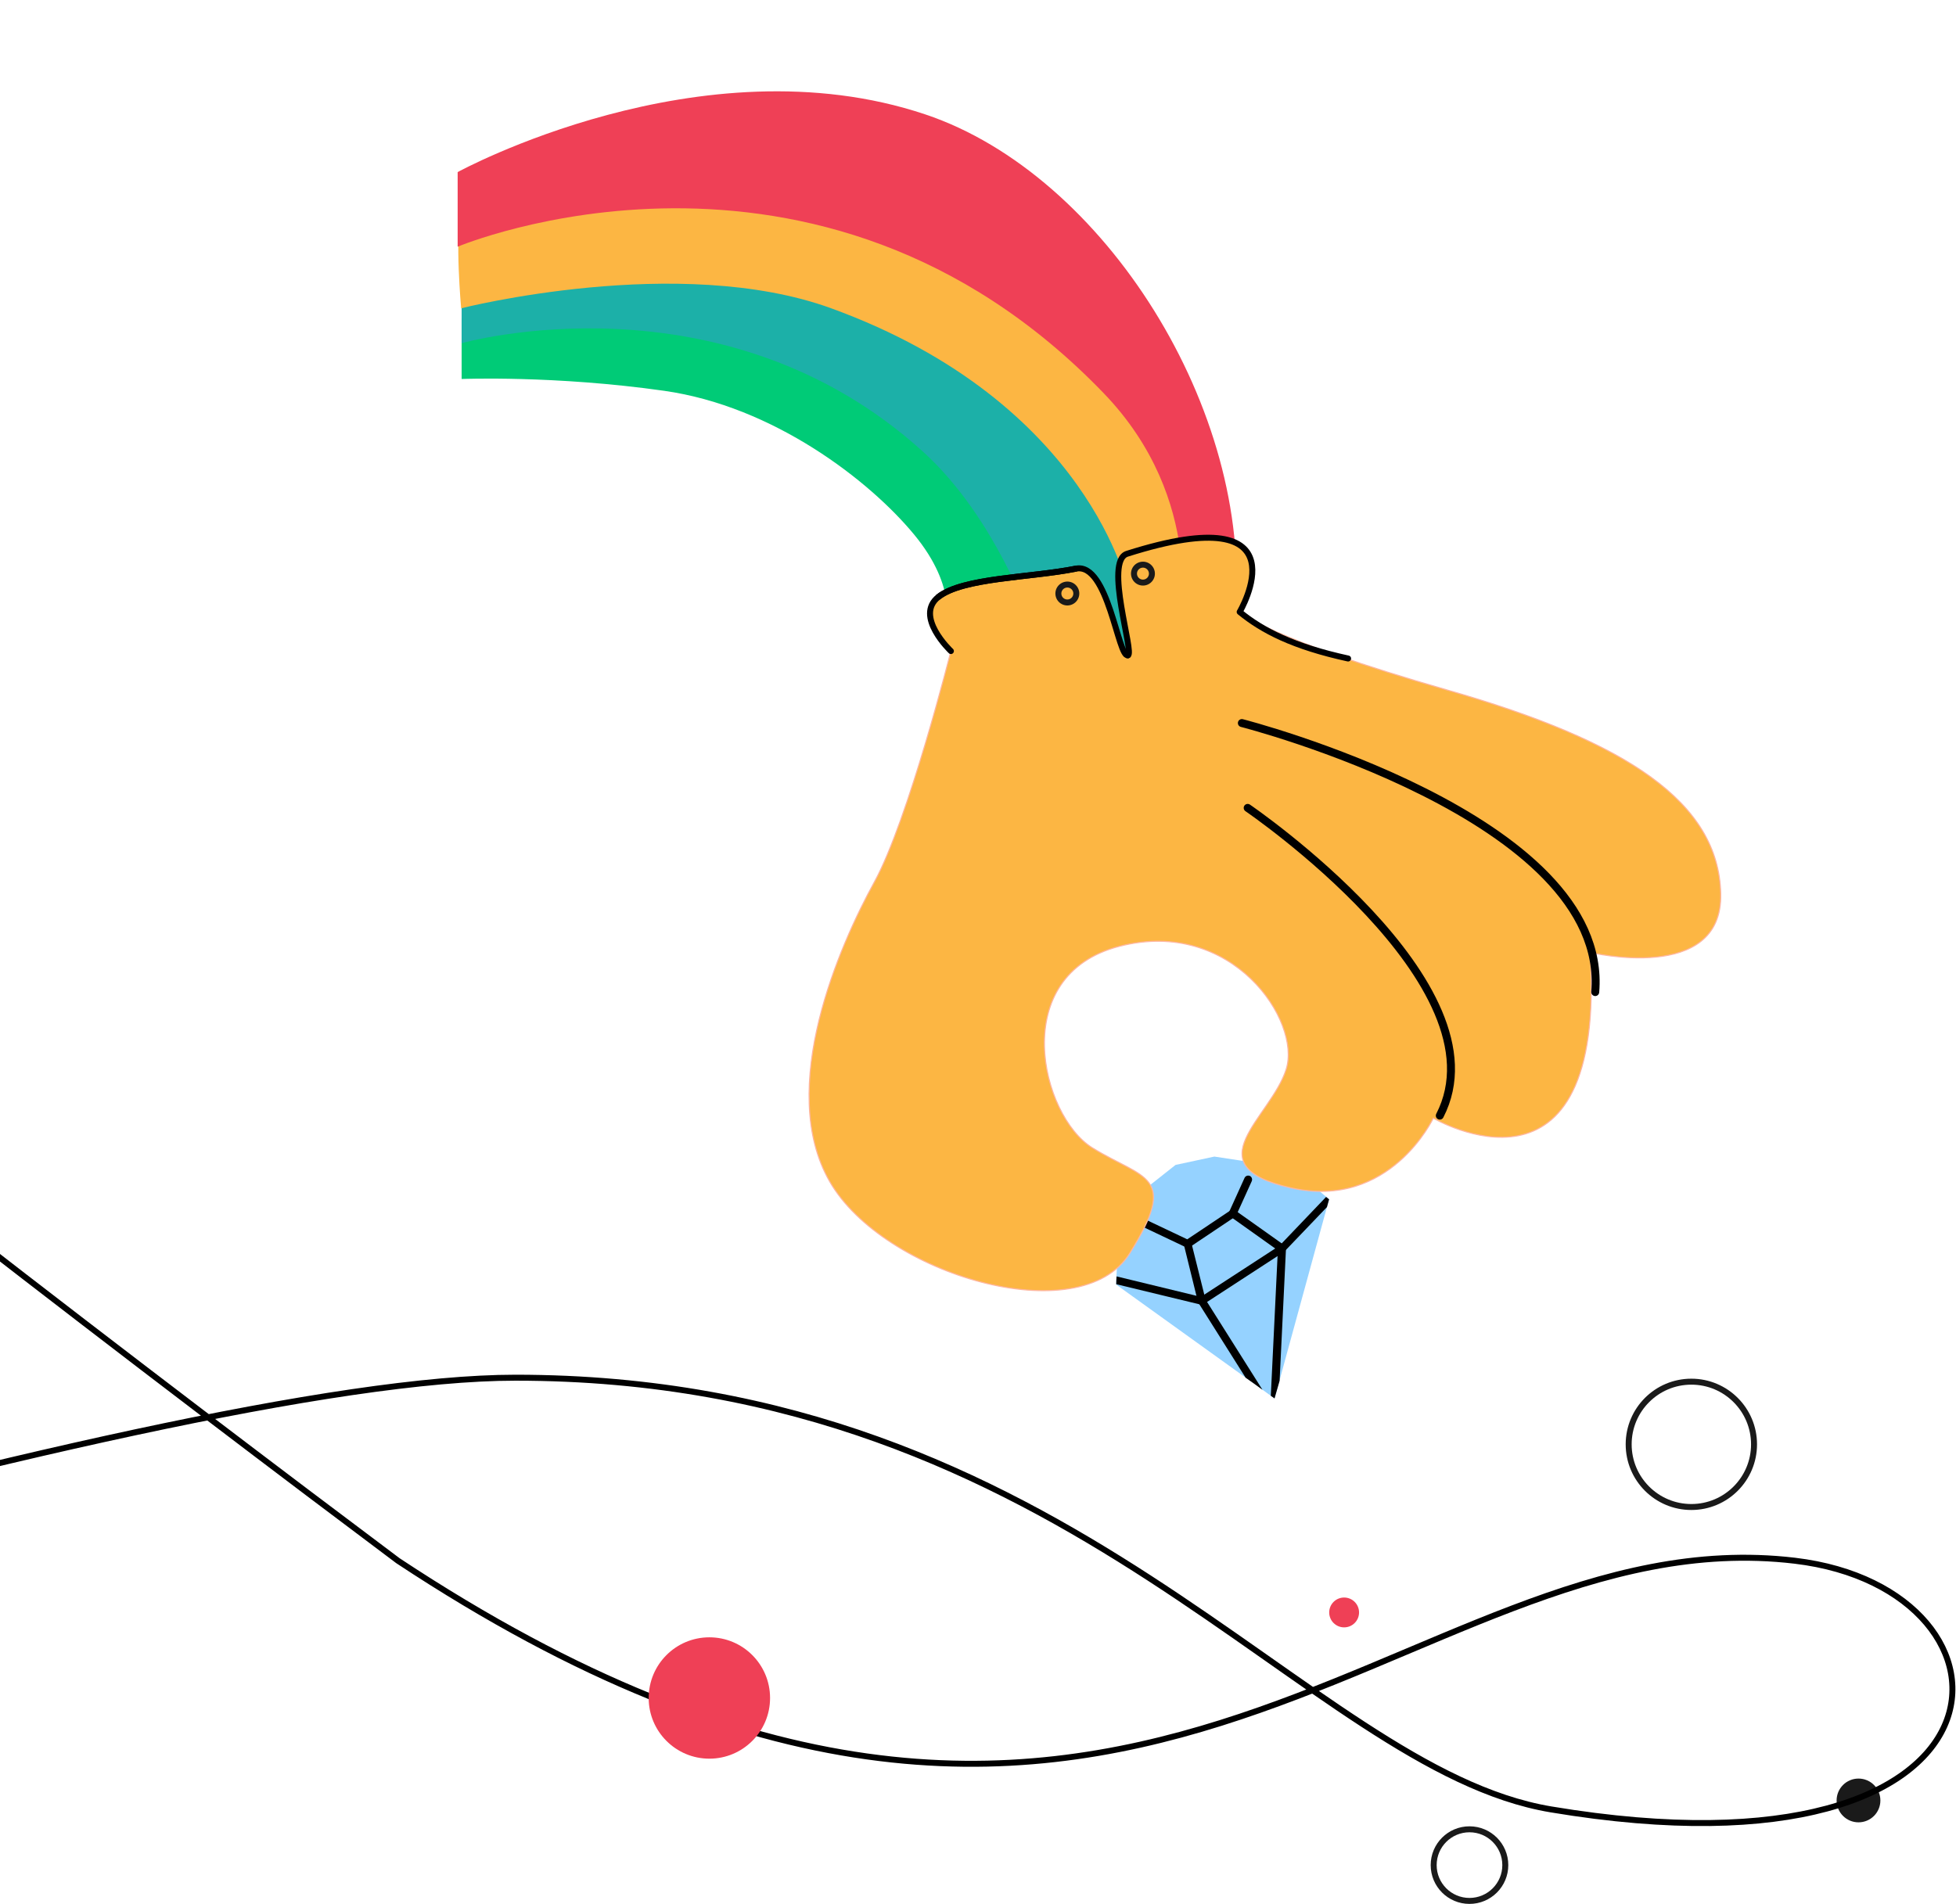 <svg width="983" height="957" fill="none" xmlns="http://www.w3.org/2000/svg"><path d="M640.526 702.919l-1.874-1.333-4.075-2.959-4.238-3.105-4.264-3.011-65.141-46.815-.016-.31.049-2.025-.095-.026.095.026.117-1.903.311-5.927.98-7.984 2.02-15.442.503-4.039.317-2.256 5.881-4.695 19.682-15.562 9.966-2.141 9.535-2.056 27.971 4.253 8.405 1.301 2.635.421 3.807 3.191 3.481 2.896 1.59 1.254 1.401 1.202.258.173 6.635 5.5 1.495 1.228-1.097 3.977-23.93 87.455-2.404 8.712z" fill="#95D2FF"/><path d="M634.482 698.601l-4.238-3.106-4.264-3.011-23.316-37.005-.437-.63c-.163-.147-.206-.363-.248-.578l-.757-3.164-6.053-24.599-.264-.888c-.212-1.078.386-2.136 1.463-2.348 1.078-.212 2.136.386 2.348 1.463l.349 1.319 6.147 24.625.561 2.397.849 1.355 27.86 44.17zm6.044 4.317l-1.874-1.332 3.398-70.294.164-2.808-1.453-1.012-21.296-15.15-1.1-.813c-.843-.641-1.123-1.839-.457-2.776.64-.843 1.838-1.123 2.775-.457l1.264.96 22.07 15.669 1.358.986c.516.347.832 1.045.865 1.666l.007.715-3.17 65.771-2.551 8.875z" fill="#000"/><path d="M596.254 627.011l-.284-.078-31.807-15.095c-.99-.477-1.391-1.607-.914-2.596.476-.99 1.606-1.391 2.596-.914l30.817 14.618 21.246-14.213 7.554-16.666c.477-.989 1.607-1.39 2.622-1.008.99.477 1.391 1.606 1.009 2.622l-7.806 17.208c-.199.353-.372.61-.734.816l-22.627 15.156c-.578.248-1.104.307-1.672.15zm70.605-20.259L646.1 628.436l-.467.584c-.121.069-.268.232-.389.3l-3.22 2.067-35.402 23.044-1.623 1.081c-.483.274-1.035.428-1.508.297l-.758-.209-41.747-10.093.049-2.025-.095-.026.095.026.118-1.904.284.079 39.827 9.665 2.299.533 1.623-1.081 35.523-23.113 2.227-1.423 1.002-1.048 22.497-23.549 1.496 1.228-1.072 3.883z" fill="#000"/><path d="M475.062 314.769s6.726-18.946-15.675-46.084c-22.401-27.139-70.567-64.414-125.554-72.242C278.846 188.616 232 190.5 232 190.5V160s66.771-3.287 127.502 8.702c60.731 11.989 127.335 45.335 139.804 61.426 12.468 16.092 31.224 59.165 34.642 67.412 3.419 8.248-14.373 39.563-14.373 39.563l-44.513-22.334z" fill="#00CB77"/><path d="M232 172.5s130.958-37.203 232.044 54.705c30.492 27.721 49.216 70.292 55.87 90.281 6.653 19.989 43.014 35.246 43.014 35.246s34.47-41.652 13.695-79.574-79.714-110.135-128.219-127.788C399.899 127.718 250.444 132.07 232 136v36.5z" fill="#1CB0A8"/><path d="M566.965 296.485l18.639 41.799 3.767-14.661s41.173-42.347 6.562-97.134c-34.616-54.788-62.232-109.199-139.082-121.349-76.85-12.15-216.955-7.984-225.095 0-3.256 14.36.001 49.824.001 49.824s109.507-27.831 185.978 0c130.098 47.344 149.23 141.521 149.23 141.521z" fill="#FCB643"/><path d="M229.997 86.5S352.065 19.665 465 57.5c90.351 30.27 164.58 149.388 155.698 250.608l-28.054 6.574s13.916-63.176-37.969-117.032C410.498 47.972 229.996 124 229.996 124l.001-37.5z" fill="#EF4056"/><path d="M477.884 327.262s-21.297 84.873-38.532 116.192c-17.234 31.313-49.315 103.558-22.378 150.452 26.937 46.894 125.968 75.9 150.786 36.073 24.818-39.827 7.156-36.978-18.756-53-25.912-16.021-42.957-86.796 13.639-101.345 56.596-14.549 91.449 37.525 83.72 61.89-7.734 24.366-47.171 48.435 2.533 59.577 49.705 11.142 71.41-35.06 71.41-35.06s87.223 51.327 78.824-83.326c0 0 66.75 16.097 65.631-29.545-1.118-45.642-46.459-76.233-137.091-102.226-90.632-25.994-104.664-39.349-104.664-39.349s34.356-58.166-56.587-29.237c-11.706 3.721 3.833 50.071.431 51.035-4.992 1.414-9.865-46.838-26.153-43.559-22.825 4.59-56.661 4.473-69.054 14.176-12.387 9.707 6.241 27.252 6.241 27.252z" fill="#FCB643" stroke="#FEB69F" stroke-width=".548" stroke-miterlimit="10"/><path d="M540.702 285.833c-22.825 4.59-56.661 4.473-69.054 14.176-12.387 9.708 6.235 27.248 6.235 27.248" stroke="#000" stroke-width="3" stroke-miterlimit="10" stroke-linecap="round" stroke-linejoin="round"/><path d="M566.855 329.392c-4.992 1.414-9.865-46.837-26.153-43.559-22.825 4.59-56.661 4.473-69.054 14.176" stroke="#000" stroke-width="3" stroke-miterlimit="10" stroke-linecap="round" stroke-linejoin="round"/><path d="M566.85 329.393c3.402-.964-12.137-47.314-.431-51.035 90.943-28.929 56.587 29.237 56.587 29.237C634.5 317 650 325 677.5 331" stroke="#000" stroke-width="3" stroke-miterlimit="10" stroke-linecap="round" stroke-linejoin="round"/><path d="M627.028 406.087S757.49 495 723.583 560.763m-99.478-197.32S809.1 410.706 801.692 498.668" stroke="#000" stroke-width="4" stroke-miterlimit="10" stroke-linecap="round" stroke-linejoin="round"/><path d="M536.92 302.805a4.501 4.501 0 1 0-1.04-8.942 4.501 4.501 0 0 0 1.04 8.942zm38-10a4.501 4.501 0 1 0-1.04-8.942 4.501 4.501 0 0 0 1.04 8.942z" stroke="#1A1A1A" stroke-width="3"/><circle cx="934" cy="905" r="11" fill="#1A1A1A"/><circle cx="850" cy="726" r="31.5" stroke="#1A1A1A" stroke-width="3"/><circle cx="738.5" cy="937.5" r="18" stroke="#1A1A1A" stroke-width="3"/><circle cx="675.5" cy="810.5" r="7.5" fill="#EF4056"/><path d="M-206 465.5c66.8 62 298.5 238.5 406 319 364.5 241 504-23.5 702 0 121.3 14.396 120 165.5-122.5 125-123.793-20.675-241-217-520.5-217-89.283 0-265.526 41.174-465 96.369" stroke="#000" stroke-width="3"/><circle cx="356.5" cy="853.5" r="30.5" fill="#EF4056"/></svg>
